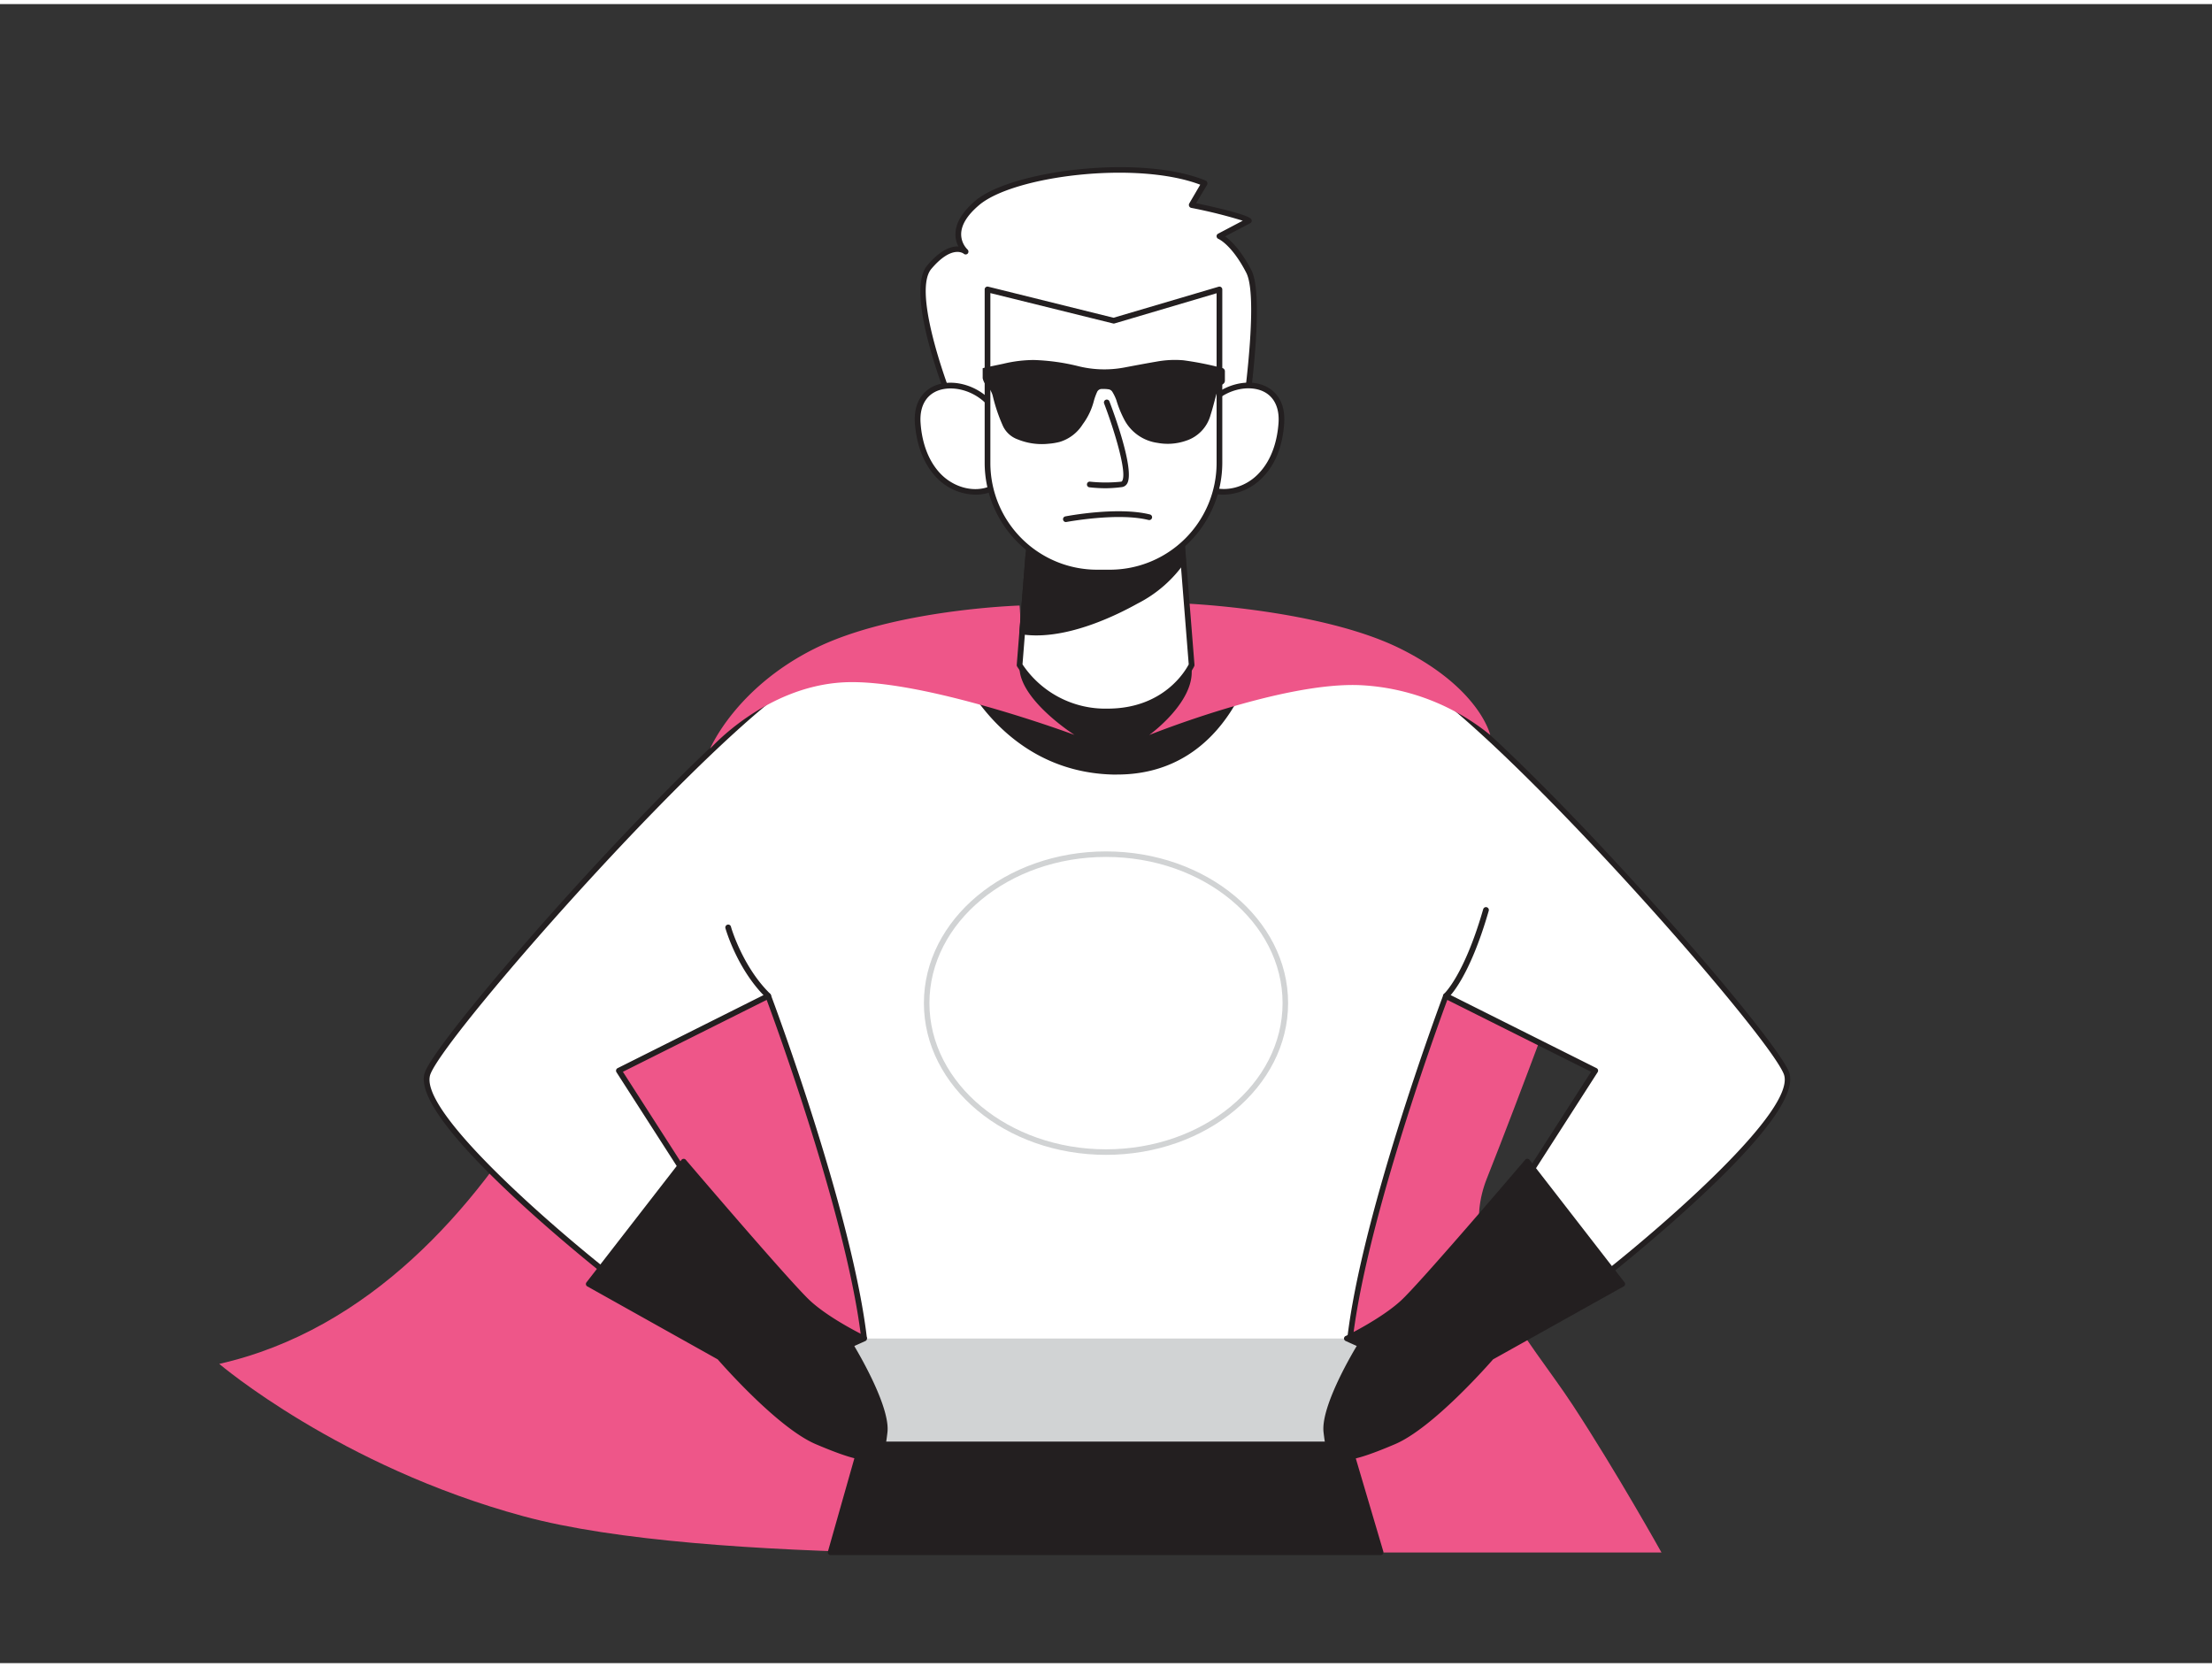 <svg xmlns="http://www.w3.org/2000/svg" viewBox="0 0 400 300" width="406" height="306" class="illustration styles_illustrationTablet__1DWOa"><rect x="0" y="0" width="400" height="300" fill="#333333" stroke="none"/><g id="_144_super_man_flatline" data-name="#144_super_man_flatline"><path d="M115.46,158s-21.19,75.5-75.81,87.89c0,0,21.75,18.54,55,27.55S198.84,280,224.26,280h76.19s-8.12-14.56-16.05-26.66-21.46-26.09-15.52-41,15.52-41,15.52-41-49-25.22-82.22-30.29S115.46,158,115.46,158Z" fill="#ee5689"></path><polygon points="156.85 256.5 150.19 279.96 249.67 279.96 241.79 253.31 156.85 256.5" fill="#231f20"></polygon><path d="M249.67,280.47H150.19a.51.51,0,0,1-.4-.2.53.53,0,0,1-.08-.44l6.66-23.46a.51.51,0,0,1,.46-.37l84.94-3.19a.5.5,0,0,1,.5.36l7.88,26.65a.46.46,0,0,1-.08.44A.49.49,0,0,1,249.67,280.47Zm-98.82-1H249l-7.58-25.64L157.23,257Z" fill="#231f20"></path><path d="M323,193.24c-3.38-8.25-54.44-65.69-69.45-72.83s-51.34-2-51.34-2h-4.11s-36.31-5.15-51.33,2S80.74,185,77.36,193.24s33,36.8,33,36.8l16.45-13.89L111.9,192.87l27-13.52s16.14,42.8,17.64,65.33h87.26c1.5-22.53,17.64-65.33,17.64-65.33l27,13.52-14.95,23.28L290,230S326.42,201.5,323,193.24Z" fill="#fff"></path><path d="M243.83,245.19H156.57a.51.51,0,0,1-.51-.48c-1.39-20.84-15.56-59.62-17.42-64.64l-26,13,14.64,22.8a.51.51,0,0,1-.1.67l-16.45,13.89a.51.51,0,0,1-.65,0c-.09-.07-9.23-7.24-17.82-15.33-11.7-11-16.87-18.42-15.38-22.06,3.26-8,54.21-65.74,69.71-73.1,15-7.12,50.14-2.25,51.62-2h4c1.42-.21,36.57-5.08,51.56,2,15.49,7.36,66.45,65.13,69.71,73.1h0c1.49,3.64-3.69,11.07-15.38,22.06-8.6,8.09-17.73,15.26-17.82,15.33a.51.51,0,0,1-.65,0l-16.45-13.89a.51.51,0,0,1-.1-.67l14.64-22.8-26-13c-1.86,5-16,43.81-17.41,64.64A.51.51,0,0,1,243.83,245.19Zm-86.78-1h86.3c1.68-22.47,17.48-64.56,17.64-65a.57.57,0,0,1,.29-.3.55.55,0,0,1,.42,0l27,13.52a.51.51,0,0,1,.27.32.53.53,0,0,1-.07.42l-14.7,22.9L290,229.37c10.26-8.08,35.17-29.52,32.55-35.93-3.23-7.91-53.81-65.25-69.2-72.56-14.7-7-50.67-2-51-1.94h-4.19c-.43,0-36.4-5-51.11,1.94-15.38,7.31-66,64.65-69.19,72.56-2.63,6.41,22.28,27.85,32.54,35.93l15.79-13.32-14.71-22.9a.52.52,0,0,1-.06-.42.51.51,0,0,1,.27-.32l27-13.52a.53.53,0,0,1,.41,0,.55.55,0,0,1,.3.3C139.57,179.6,155.37,221.69,157.05,244.16Z" fill="#231f20"></path><path d="M173.49,119.29s7.31,19,27.76,19.52c21.32.58,25.53-22.17,25.53-22.17Z" fill="#231f20"></path><path d="M202,139.32h-.81c-20.54-.56-28.13-19.65-28.21-19.84a.48.48,0,0,1,0-.45.49.49,0,0,1,.39-.23l53.29-2.65a.54.54,0,0,1,.4.17.54.54,0,0,1,.12.42C227.22,117,222.85,139.32,202,139.32Zm-27.81-19.57c1.51,3.29,9.28,18.08,27,18.56,18.7.5,24-17.53,24.89-21.14Z" fill="#231f20"></path><path d="M128.41,134.65s9.9-11.23,24.1-12,41.79,9.5,41.79,9.5-10.41-6.61-9.93-12.65a66,66,0,0,0,0-10.74s-22.92.69-37.18,7.85S128.41,134.65,128.41,134.65Z" fill="#ee5689"></path><path d="M269.48,132.17a40.29,40.29,0,0,0-23.28-9c-14.2-.75-38.38,9-38.38,9s8.14-5.84,7.66-11.88-.88-11.88-.88-11.88,24.51,1.06,38.78,8.22S269.48,132.17,269.48,132.17Z" fill="#ee5689"></path><rect x="154.51" y="241.3" width="90.97" height="18.64" fill="#d1d3d4"></rect><path d="M123.63,209.3l-17.18,22.14,23.65,13.24s10.63,12.28,17.6,15.26c11.4,4.87,11.69,3,12.25-1.75s-6.2-15.77-6.2-15.77l2.51-1.12s-6.45-3.1-10.11-6.48S123.63,209.3,123.63,209.3Z" fill="#231f20"></path><path d="M156.91,263.31c-1.85,0-4.73-.92-9.41-2.91-6.8-2.91-16.77-14.25-17.72-15.33l-23.57-13.19a.49.49,0,0,1-.25-.34.48.48,0,0,1,.1-.4L123.23,209a.51.51,0,0,1,.39-.19.48.48,0,0,1,.39.17c.19.22,18.89,22.16,22.48,25.48s9.92,6.37,10,6.4a.49.49,0,0,1,.29.45.51.51,0,0,1-.3.45l-2,.9c1.32,2.22,6.49,11.23,6,15.6-.26,2.17-.46,3.88-1.8,4.66A3.45,3.45,0,0,1,156.91,263.31Zm-49.71-32,23.15,13a.69.69,0,0,1,.13.11c.11.12,10.63,12.23,17.42,15.13,5.92,2.52,9,3.29,10.25,2.56.86-.5,1.06-1.81,1.3-3.91.54-4.56-6-15.34-6.12-15.44a.46.46,0,0,1-.05-.41.49.49,0,0,1,.27-.31l1.54-.7a46.69,46.69,0,0,1-9.28-6.08c-3.39-3.13-19.35-21.8-22.16-25.1Z" fill="#231f20"></path><path d="M276.16,209.3l17.18,22.14-23.65,13.24s-10.63,12.28-17.6,15.26c-11.4,4.87-11.69,3-12.25-1.75s6.2-15.77,6.2-15.77l-2.51-1.12s6.45-3.1,10.11-6.48S276.16,209.3,276.16,209.3Z" fill="#231f20"></path><path d="M242.88,263.31a3.45,3.45,0,0,1-1.74-.4c-1.34-.78-1.54-2.49-1.8-4.66-.51-4.37,4.66-13.38,6-15.6l-2-.9a.51.51,0,0,1-.3-.45.49.49,0,0,1,.29-.45c.06,0,6.42-3.11,10-6.4s22.29-25.26,22.48-25.48a.48.48,0,0,1,.39-.17.51.51,0,0,1,.39.19l17.17,22.15a.48.48,0,0,1,.1.4.49.49,0,0,1-.25.34L270,245.07c-.95,1.08-10.92,12.42-17.72,15.33C247.61,262.39,244.73,263.31,242.88,263.31Zm1.82-22,1.54.7a.49.49,0,0,1,.27.31.46.46,0,0,1,0,.41c-.07.1-6.66,10.88-6.12,15.44.24,2.1.44,3.41,1.3,3.91,1.27.73,4.33,0,10.25-2.56,6.79-2.9,17.31-15,17.42-15.13a.69.69,0,0,1,.13-.11l23.15-13-16.45-21.2c-2.81,3.3-18.77,22-22.16,25.1A46.69,46.69,0,0,1,244.7,241.27Z" fill="#231f20"></path><path d="M172.34,73S163.89,52.46,168,47.58s6.57-2.81,6.57-2.81-4.13-3.57,2.06-8.82,29.29-8.45,41.11-3.57l-2.28,3.94s9.23,1.88,10.35,2.82L220.48,42s2.54.94,5.35,6.39-1.57,32.21-1.57,32.21S179.85,83.86,172.34,73Z" fill="#fff"></path><path d="M209.51,81.56c-13.76,0-32.79-1.33-37.6-8.32a.93.93,0,0,1,0-.1c-.35-.84-8.52-20.83-4.23-25.89,1.8-2.13,3.54-3.28,5.18-3.42h.45a4.63,4.63,0,0,1-.53-2.22c0-2,1.21-4,3.59-6.05,6.52-5.53,30-8.45,41.64-3.65a.52.52,0,0,1,.29.31.54.54,0,0,1,0,.43L216.29,36c2.46.52,8.83,1.91,9.87,2.78a.5.5,0,0,1,.19.45.51.51,0,0,1-.28.4L221.54,42c1,.73,2.84,2.43,4.75,6.12,2.86,5.53-1.34,31.44-1.53,32.54a.51.51,0,0,1-.47.43C223.63,81.12,217.45,81.56,209.51,81.56ZM172.79,72.7c7,10,46.55,7.66,51,7.36.53-3.36,4.09-26.61,1.57-31.49-2.66-5.14-5.06-6.13-5.08-6.13A.53.53,0,0,1,220,42a.5.5,0,0,1,.27-.48l4.46-2.35a89.73,89.73,0,0,0-9.32-2.32.53.53,0,0,1-.37-.3.56.56,0,0,1,0-.47l2-3.42c-11.55-4.39-33.8-1.59-40,3.7-2.13,1.81-3.22,3.57-3.23,5.25a3.91,3.91,0,0,0,1.17,2.79.53.53,0,0,1,0,.73.52.52,0,0,1-.72,0c-.08-.06-2.15-1.61-5.85,2.76C165.2,51.71,170.47,67,172.79,72.7Z" fill="#231f20"></path><path d="M181,76.35c-1.39-8.64-15.73-10.76-15-.58a15,15,0,0,0,3.82,9.56c2.46,2.5,6.42,3.68,9.62,2.25" fill="#fff"></path><path d="M176.44,88.71a9.93,9.93,0,0,1-7-3c-2.92-3-3.77-7-4-9.88-.34-4.88,2.62-7,5.51-7.31,4.32-.5,9.69,2.58,10.53,7.77a.52.52,0,0,1-.43.59.5.5,0,0,1-.59-.43c-.74-4.62-5.56-7.34-9.39-6.9-3.13.36-4.85,2.68-4.6,6.2.18,2.7,1,6.49,3.67,9.24,2.49,2.53,6.21,3.41,9,2.14a.51.51,0,0,1,.42.94A7.77,7.77,0,0,1,176.44,88.71Z" fill="#231f20"></path><path d="M216.74,76.35c1.38-8.64,15.72-10.76,15-.58a15,15,0,0,1-3.82,9.56c-2.46,2.5-6.42,3.68-9.62,2.25" fill="#fff"></path><path d="M221.3,88.71a7.77,7.77,0,0,1-3.2-.66.51.51,0,0,1-.26-.68.52.52,0,0,1,.68-.26c2.84,1.27,6.55.39,9-2.14,2.7-2.75,3.49-6.54,3.68-9.24.24-3.52-1.48-5.84-4.61-6.2-3.84-.45-8.65,2.29-9.38,6.9a.51.51,0,0,1-.6.43.5.5,0,0,1-.42-.59c.83-5.19,6.22-8.26,10.52-7.77,2.89.34,5.85,2.43,5.51,7.31-.19,2.87-1,6.91-4,9.88A10,10,0,0,1,221.3,88.71Z" fill="#231f20"></path><path d="M215.48,119.52S211.6,128,200.28,128a18.27,18.27,0,0,1-15.91-8.45l.48-6,1.11-14,1-13.12h25.84l.86,10.73.26,3.48Z" fill="#fff"></path><path d="M200.28,128.49a19,19,0,0,1-16.36-8.72.49.49,0,0,1-.06-.29l2.64-33.2a.51.51,0,0,1,.51-.48h25.84a.51.51,0,0,1,.51.48l2.64,33.2a.58.58,0,0,1-.05.26C215.91,119.82,211.8,128.49,200.28,128.49ZM184.9,119.4a18,18,0,0,0,15.38,8c10.25,0,14.15-7,14.68-8l-2.59-32.58H187.49Z" fill="#231f20"></path><path d="M214,100.53a23,23,0,0,1-8.49,7.44c-5.56,3.08-13.88,6.54-20.63,5.51l1.11-14a63.32,63.32,0,0,0,14.9.1c4.36-.38,8.85-.81,12.85-2.49Z" fill="#231f20"></path><path d="M187.42,114.16a17.87,17.87,0,0,1-2.65-.19.5.5,0,0,1-.42-.53l1.11-14a.49.49,0,0,1,.19-.35A.52.52,0,0,1,186,99a62.05,62.05,0,0,0,14.78.09c4.06-.35,8.66-.75,12.71-2.45a.48.48,0,0,1,.45,0,.49.49,0,0,1,.24.38l.26,3.48a.52.52,0,0,1-.08.3,23.12,23.12,0,0,1-8.67,7.61C201.63,110.67,194.22,114.16,187.42,114.16Zm-2-1.11c7.05.86,15.43-3.06,19.86-5.52a22.39,22.39,0,0,0,8.22-7.13l-.2-2.63c-4,1.54-8.44,1.92-12.36,2.27a63.67,63.67,0,0,1-14.48,0Z" fill="#231f20"></path><path d="M200.68,102.75h-2.31A19.8,19.8,0,0,1,178.58,83V51.6l22.79,5.65,19.11-5.65V83A19.8,19.8,0,0,1,200.68,102.75Z" fill="#fff"></path><path d="M200.68,103.26h-2.31A20.33,20.33,0,0,1,178.06,83V51.6a.51.51,0,0,1,.2-.41.52.52,0,0,1,.44-.09l22.66,5.62,19-5.61a.5.5,0,0,1,.46.08.52.52,0,0,1,.21.41V83A20.34,20.34,0,0,1,200.68,103.26Zm-21.59-51V83a19.3,19.3,0,0,0,19.28,19.28h2.31A19.31,19.31,0,0,0,220,83V52.29l-18.46,5.46a.5.5,0,0,1-.27,0Z" fill="#231f20"></path><path d="M177.7,67.65v-1.8l.37-.11,3.36-.7a23.82,23.82,0,0,1,5.51-.68,38,38,0,0,1,7.94,1.09,19.49,19.49,0,0,0,8.36.28c2-.38,4.08-.77,6.13-1.12a18.23,18.23,0,0,1,4.61-.2,56.6,56.6,0,0,1,7,1.39.61.61,0,0,1,.52.67c0,.53,0,1,0,1.57a.73.73,0,0,1-.37.69,2.19,2.19,0,0,0-.9,1.11,7.92,7.92,0,0,0-.33.93c-.33,1.19-.62,2.38-1,3.56a6.74,6.74,0,0,1-4.5,4.65,10.08,10.08,0,0,1-5.11.36,8,8,0,0,1-6-4.23,20.05,20.05,0,0,1-1.42-3.5,8.12,8.12,0,0,0-.75-1.54,1,1,0,0,0-.59-.4,6.47,6.47,0,0,0-1.25-.07.91.91,0,0,0-.91.59,10.41,10.41,0,0,0-.57,1.59,12.11,12.11,0,0,1-2,4.19,7.46,7.46,0,0,1-4.17,3.2,11.8,11.8,0,0,1-2,.33,11.57,11.57,0,0,1-5.61-.79,4.71,4.71,0,0,1-2.62-2.34A30.13,30.13,0,0,1,179.56,71a3.7,3.7,0,0,0-.94-1.79A2.85,2.85,0,0,1,177.7,67.65Z" fill="#231f20"></path><path d="M200,87.55a26.12,26.12,0,0,1-3-.17.51.51,0,0,1-.44-.58.5.5,0,0,1,.57-.44,26.91,26.91,0,0,0,5.62,0,.26.26,0,0,0,.18-.14c.93-1.55-1.51-9.38-3.27-14a.52.52,0,0,1,.3-.67.51.51,0,0,1,.66.3c.49,1.26,4.68,12.38,3.2,14.86a1.28,1.28,0,0,1-.94.63A24,24,0,0,1,200,87.55Z" fill="#231f20"></path><path d="M192.74,93.66a.51.51,0,0,1-.5-.42.51.51,0,0,1,.41-.6c.38-.08,9.51-1.8,15.29-.35a.51.51,0,0,1,.38.62.52.52,0,0,1-.63.38c-5.56-1.39-14.75.35-14.85.36Z" fill="#231f20"></path><path d="M200,208.09c-18.16,0-32.93-12.31-32.93-27.44s14.77-27.43,32.93-27.43,32.93,12.3,32.93,27.43S218.16,208.09,200,208.09Zm0-53.87c-17.61,0-31.93,11.86-31.93,26.43s14.32,26.44,31.93,26.44,31.93-11.86,31.93-26.44S217.61,154.22,200,154.22Z" fill="#d1d3d4"></path><path d="M138.93,179.87a.51.51,0,0,1-.36-.15c-5.22-5.07-7.3-12.31-7.39-12.61a.53.53,0,0,1,.36-.64.51.51,0,0,1,.64.36c0,.07,2.09,7.27,7.11,12.15a.53.53,0,0,1,0,.73A.52.52,0,0,1,138.93,179.87Z" fill="#231f20"></path><path d="M261.47,179.87a.51.51,0,0,1-.34-.9c.06-.06,3.64-3.35,7.08-15.3a.52.52,0,1,1,1,.29c-3.56,12.35-7.24,15.65-7.39,15.78A.5.5,0,0,1,261.47,179.87Z" fill="#231f20"></path></g></svg>